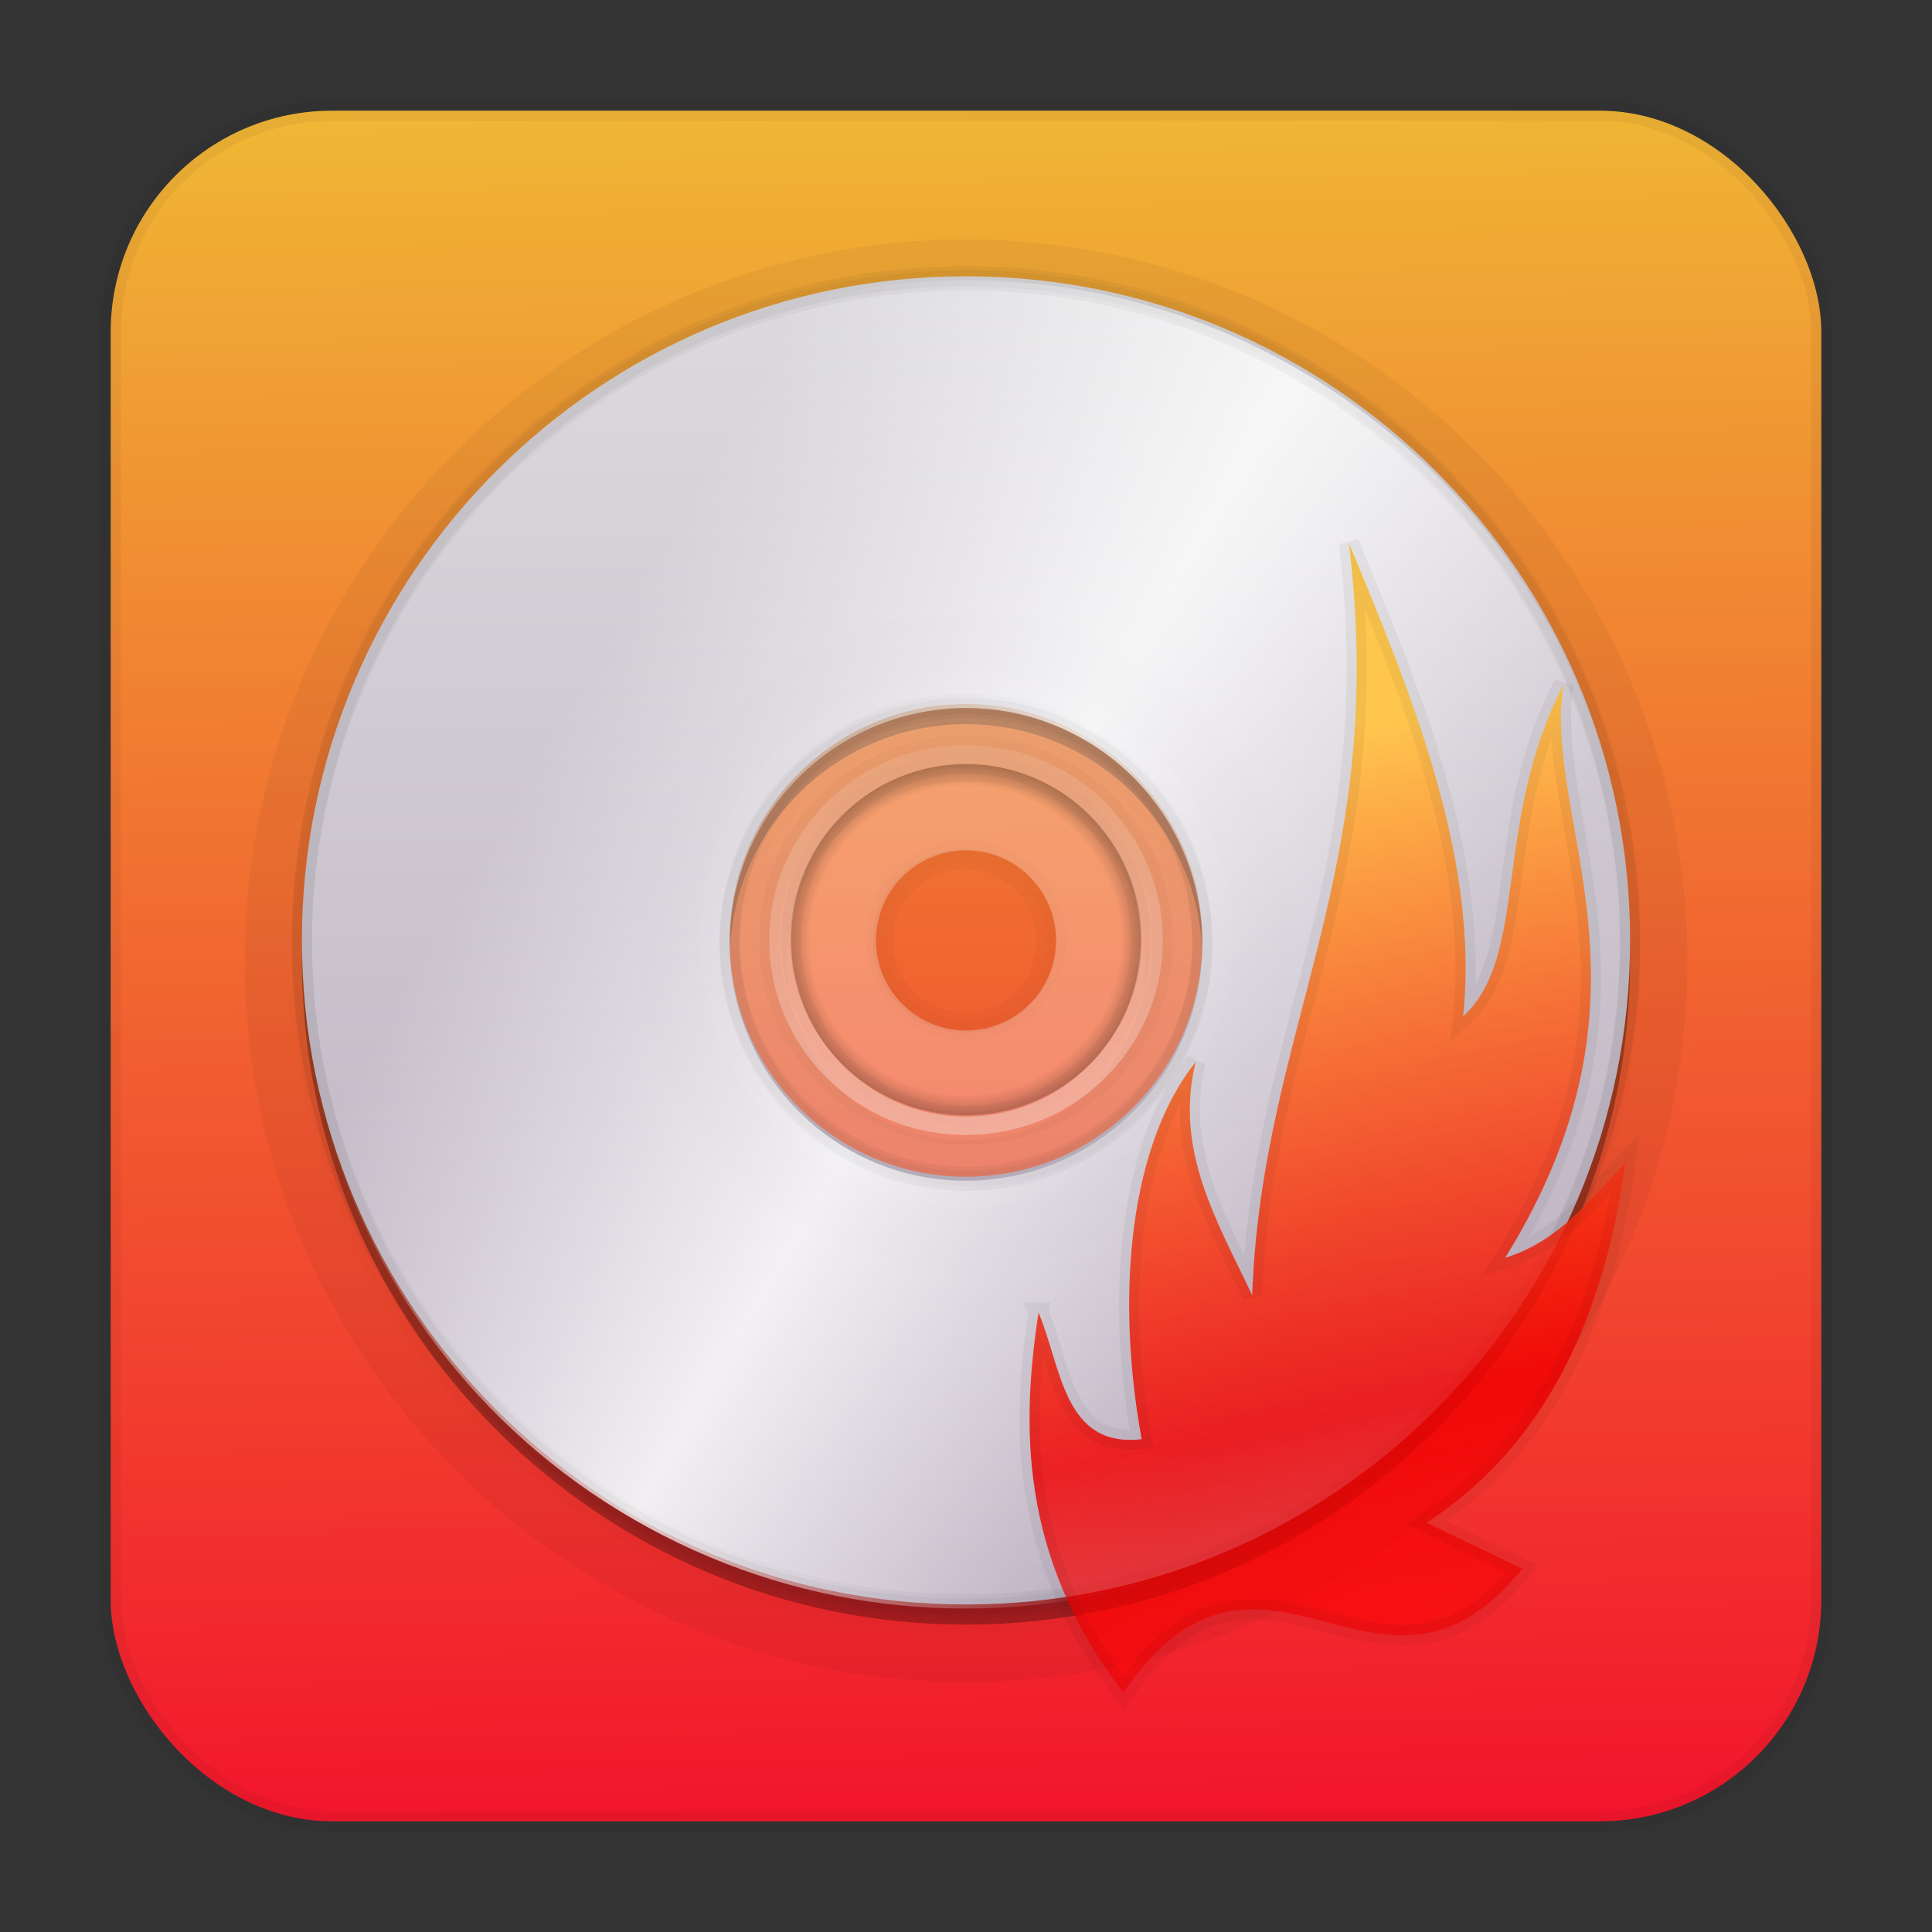 <?xml version="1.0" encoding="UTF-8" standalone="no"?>
<svg
   xmlns:dc="http://purl.org/dc/elements/1.1/"
   xmlns:cc="http://creativecommons.org/ns#"
   xmlns:rdf="http://www.w3.org/1999/02/22-rdf-syntax-ns#"
   xmlns:svg="http://www.w3.org/2000/svg"
   xmlns="http://www.w3.org/2000/svg"
   xmlns:xlink="http://www.w3.org/1999/xlink"
   xmlns:sodipodi="http://sodipodi.sourceforge.net/DTD/sodipodi-0.dtd"
   xmlns:inkscape="http://www.inkscape.org/namespaces/inkscape"
   id="svg1504"
   height="96"
   width="96"
   version="1.1"
   inkscape:version="0.91 r13725"
   sodipodi:docname="brasero.svg">
  <rect width="100%" height="100%" fill="#333333" stroke="none"/>
  <sodipodi:namedview
     pagecolor="#ffffff"
     bordercolor="#666666"
     borderopacity="1"
     objecttolerance="10"
     gridtolerance="10"
     guidetolerance="10"
     inkscape:pageopacity="0"
     inkscape:pageshadow="2"
     inkscape:window-width="1366"
     inkscape:window-height="716"
     id="namedview56"
     showgrid="false"
     inkscape:zoom="2.4583333"
     inkscape:cx="48"
     inkscape:cy="48"
     inkscape:window-x="0"
     inkscape:window-y="24"
     inkscape:window-maximized="1"
     inkscape:current-layer="svg1504" />
  <defs
     id="defs1506">
    <linearGradient
       id="linearGradient3112"
       x2="93.61"
       gradientUnits="userSpaceOnUse"
       x1="26.18"
       gradientTransform="matrix(0,0.282,-0.339,0,-39.937,25.379)">
      <stop
         id="stop1509"
         stop-color="#fff"
         stop-opacity=".203"
         offset="0" />
      <stop
         id="stop1511"
         stop-color="#fff"
         stop-opacity=".68"
         offset="1" />
    </linearGradient>
    <linearGradient
       id="linearGradient3129-3"
       x2="123"
       gradientUnits="userSpaceOnUse"
       x1="5"
       gradientTransform="matrix(0.484,0.28,-0.28,0.484,-74.036,-6.411)">
      <stop
         id="stop1514"
         stop-color="#fff"
         stop-opacity="0"
         offset="0" />
      <stop
         id="stop1516"
         stop-color="#fff"
         stop-opacity="0"
         offset=".15" />
      <stop
         id="stop1518"
         stop-color="#fff"
         offset=".5" />
      <stop
         id="stop1520"
         stop-color="#fff"
         stop-opacity="0"
         offset=".85" />
      <stop
         id="stop1522"
         stop-color="#fff"
         stop-opacity="0"
         offset="1" />
    </linearGradient>
    <linearGradient
       id="linearGradient3132"
       gradientUnits="userSpaceOnUse"
       y1="89.13"
       gradientTransform="matrix(1.01,0,0,1.213,-121.401,-32.811)"
       x2="0"
       y2="34.607">
      <stop
         id="stop1525"
         stop-color="#b8abbd"
         offset="0" />
      <stop
         id="stop1527"
         stop-color="#dddbde"
         offset="1" />
    </linearGradient>
    <radialGradient
       id="radialGradient3138"
       cx="59.894"
       gradientUnits="userSpaceOnUse"
       cy="61.922"
       r="33.714"
       gradientTransform="matrix(0,0.267,-0.269,0,-44.307,26.309)">
      <stop
         id="stop1535"
         stop-opacity="0"
         offset="0" />
      <stop
         id="stop1537"
         stop-opacity="0"
         offset=".85" />
      <stop
         id="stop1539"
         offset="1" />
    </radialGradient>
    <linearGradient
       id="linearGradient4665"
       y2="1083.2"
       gradientUnits="userSpaceOnUse"
       y1="998.9"
       gradientTransform="matrix(1.356,0,0,1.287,-131.495,-1254.161)"
       x2="84.67"
       x1="66.904">
      <stop
         id="stop1547"
         stop-color="#ffc64e"
         offset="0" />
      <stop
         id="stop1549"
         stop-color="#f30000"
         stop-opacity=".831"
         offset=".3" />
      <stop
         id="stop1551"
         stop-color="#fb0000"
         stop-opacity=".476"
         offset=".438" />
      <stop
         id="stop1553"
         stop-color="#ffb56f"
         stop-opacity="0"
         offset="1" />
    </linearGradient>
    <linearGradient
       inkscape:collect="always"
       id="linearGradient4403">
      <stop
         style="stop-color:#f2152c;stop-opacity:1"
         offset="0"
         id="stop4405" />
      <stop
         style="stop-color:#f0b935;stop-opacity:1"
         offset="1"
         id="stop4407" />
    </linearGradient>
    <linearGradient
       gradientUnits="userSpaceOnUse"
       y2="4.068"
       x2="49.102"
       y1="90.415"
       x1="50.452"
       id="linearGradient4373"
       xlink:href="#linearGradient4403"
       inkscape:collect="always" />
  </defs>
  <rect
     rx="11"
     y="5.5"
     x="5.5"
     height="85"
     width="85"
     id="rect4244"
     style="opacity:1;fill:url(#linearGradient4373);fill-opacity:1;stroke:#000000;stroke-width:1;stroke-linecap:butt;stroke-linejoin:miter;stroke-miterlimit:4;stroke-dasharray:none;stroke-dashoffset:0;stroke-opacity:0.047" />
  <g
     id="g4306"
     transform="translate(108.934,4.439)"
     style="stroke:#000000;stroke-opacity:0.047">
    <path
       inkscape:connector-curvature="0"
       style="opacity:0.05;fill-rule:evenodd;stroke:#000000;stroke-opacity:0.047"
       d="m -60.934,7.459 c -19.744,0 -35.844,16.099 -35.844,35.844 0,19.745 16.099,35.844 35.844,35.844 19.744,0 35.844,-16.099 35.844,-35.844 0,-19.745 -16.099,-35.844 -35.844,-35.844 z m 0,26.938 c 4.965,0 8.906,3.941 8.906,8.906 0,4.966 -3.941,8.906 -8.906,8.906 -4.965,0 -8.906,-3.941 -8.906,-8.906 0,-4.965 3.941,-8.906 8.906,-8.906 z"
       id="path1571" />
    <path
       inkscape:connector-curvature="0"
       style="opacity:0.3;fill-rule:evenodd;stroke:#000000;stroke-opacity:0.047"
       d="m -60.934,10.289 c -18.215,0 -32.998,14.784 -32.998,32.999 0,18.215 14.783,32.999 32.998,32.999 18.215,0 32.998,-14.784 32.998,-32.999 0,-18.215 -14.783,-32.999 -32.998,-32.999 z m 0,21.254 c 6.483,0 11.745,5.262 11.745,11.745 0,6.484 -5.262,11.745 -11.745,11.745 -6.483,0 -11.745,-5.262 -11.745,-11.745 0,-6.483 5.262,-11.745 11.745,-11.745 z"
       id="path1573" />
    <path
       inkscape:connector-curvature="0"
       style="opacity:0.3;fill:#ffffff;fill-rule:evenodd;stroke:#000000;stroke-opacity:0.047"
       d="m -60.934,27.049 c -8.412,0 -15.241,6.829 -15.241,15.241 0,8.412 6.829,15.241 15.241,15.241 8.412,0 15.241,-6.829 15.241,-15.241 0,-8.412 -6.829,-15.241 -15.241,-15.241 z m 0,10.767 c 2.47,0 4.474,2.004 4.474,4.474 0,2.47 -2.005,4.474 -4.474,4.474 -2.47,0 -4.474,-2.005 -4.474,-4.474 0,-2.47 2.005,-4.474 4.474,-4.474 z"
       id="path1575" />
    <path
       inkscape:connector-curvature="0"
       style="opacity:0.3;fill:url(#radialGradient3138);fill-rule:evenodd;stroke:#000000;stroke-opacity:0.047"
       d="m -60.934,50.979 a 8.723,8.723 0 1 1 0,-17.447 8.723,8.723 0 0 1 0,17.447 z"
       id="path1577" />
    <path
       inkscape:connector-curvature="0"
       style="opacity:0.6;fill:none;stroke:#000000;stroke-linecap:round;stroke-opacity:0.047"
       d="m -60.934,46.379 a 4.068,4.069 0 1 1 0,-8.137 4.068,4.069 0 0 1 0,8.137 z"
       id="path1579" />
    <path
       inkscape:connector-curvature="0"
       style="fill:url(#linearGradient3132);fill-rule:evenodd;stroke:#000000;stroke-opacity:0.047"
       d="m -60.934,9.289 c -18.215,0 -32.998,14.784 -32.998,32.999 0,18.215 14.783,32.999 32.998,32.999 18.215,0 32.998,-14.784 32.998,-32.999 0,-18.215 -14.783,-32.999 -32.998,-32.999 z m 0,21.254 c 6.483,0 11.745,5.262 11.745,11.745 0,6.484 -5.262,11.745 -11.745,11.745 -6.483,0 -11.745,-5.262 -11.745,-11.745 0,-6.483 5.262,-11.745 11.745,-11.745 z"
       id="path1581" />
    <path
       inkscape:connector-curvature="0"
       style="opacity:0.8;fill:url(#linearGradient3129-3);fill-rule:evenodd;stroke:#000000;stroke-opacity:0.047"
       d="m -44.435,13.909 c -15.774,-9.108 -35.968,-3.697 -45.076,12.079 -9.107,15.775 -3.696,35.97 12.078,45.077 15.774,9.108 35.968,3.697 45.076,-12.078 9.107,-15.775 3.696,-35.97 -12.078,-45.077 z m -10.626,18.406 c 5.615,3.242 7.541,10.43 4.299,16.044 -3.242,5.615 -10.429,7.541 -16.044,4.299 -5.615,-3.242 -7.541,-10.43 -4.299,-16.044 3.242,-5.615 10.429,-7.541 16.044,-4.299 z"
       id="path1583" />
    <path
       inkscape:connector-curvature="0"
       style="opacity:0.15;fill:none;stroke:#000000;stroke-width:3;stroke-linecap:round;stroke-opacity:0.047"
       d="m -46.195,42.379 a 14.74,14.74 0 0 1 -29.479,0 14.74,14.74 0 1 1 29.479,0 z"
       id="path1585" />
    <path
       inkscape:connector-curvature="0"
       style="color:#000000;opacity:0.5;fill:url(#linearGradient3112);stroke:#000000;stroke-opacity:0.047"
       d="m -51.157,42.279 c 0,-5.302 -4.33,-9.688 -9.783,-9.688 -5.452,0 -9.772,4.386 -9.772,9.688 0,5.302 4.32,9.679 9.772,9.679 5.452,0 9.783,-4.377 9.783,-9.679 z m -1.102,0 c 0,4.892 -3.94,8.77 -8.681,8.77 -4.741,0 -8.67,-3.879 -8.67,-8.77 0,-4.891 3.929,-8.779 8.67,-8.779 4.741,0 8.681,3.888 8.681,8.779 z"
       id="path1587" />
    <path
       inkscape:connector-curvature="0"
       style="fill:url(#linearGradient4665);stroke:#000000;stroke-opacity:0.047"
       d="m -57.331,60.779 c 1.154,2.748 1.25,6.737 5.125,6.295 -1.349,-7.424 -0.517,-14.748 2.685,-18.742 -1.083,4.389 1.08,7.932 2.807,11.589 0.49,-13.388 6.804,-21.103 4.803,-37.378 2.948,7.1 6.515,15.576 5.678,23.523 3.29,-3.004 1.444,-9.658 4.998,-16.511 -1.111,6.775 5.325,15.255 -2.91,28.506 2.672,-0.822 4.217,-2.892 5.979,-4.721 -1.165,8.458 -4.489,14.385 -9.884,17.883 l 4.759,2.289 c -7.138,8.816 -12.813,-3.971 -19.829,6.152 -5.235,-6.83 -5.041,-13.425 -4.21,-18.885 z"
       id="path1589" />
  </g>
</svg>
